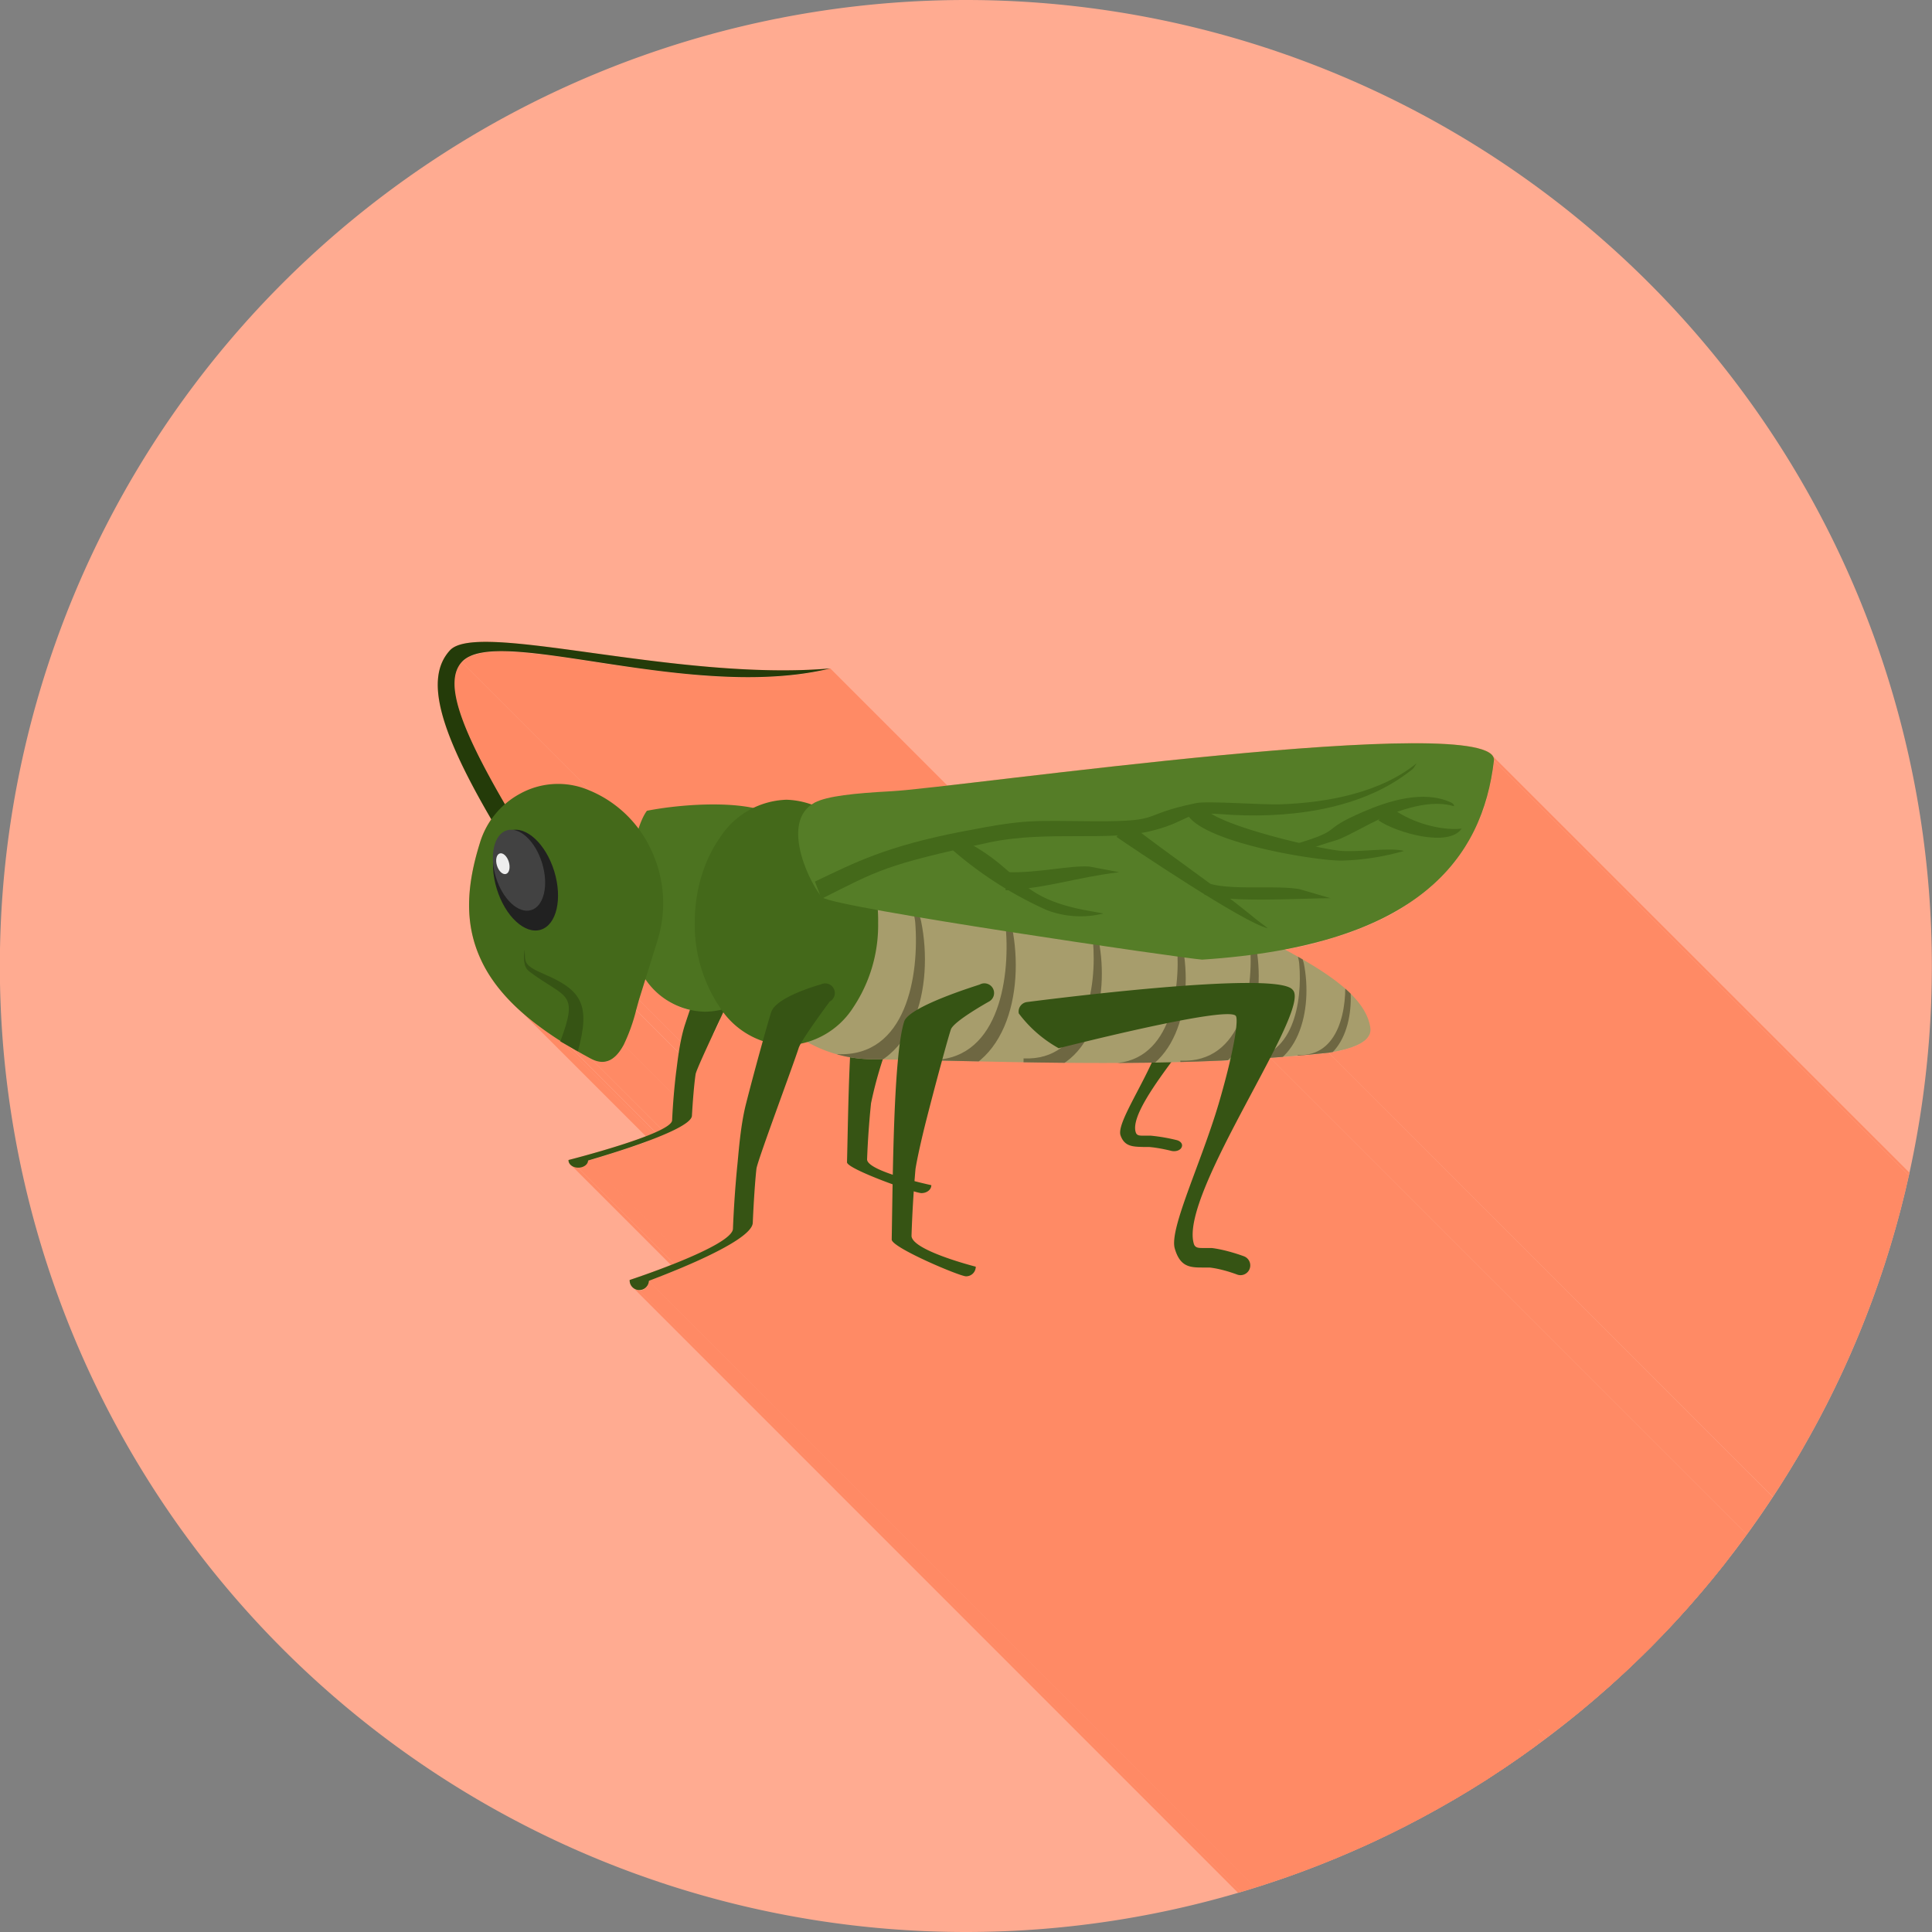 <svg xmlns="http://www.w3.org/2000/svg" xml:space="preserve" width="655.359" height="655.359" style="shape-rendering:geometricPrecision;text-rendering:geometricPrecision;image-rendering:optimizeQuality;fill-rule:evenodd;clip-rule:evenodd" viewBox="0 0 6.827 6.827"><rect x="0" y="0" width="6.827" height="6.827" fill="#808080" stroke="none"/><defs><clipPath id="id0"><path d="M3.413 0a3.413 3.413 0 1 1 0 6.827 3.413 3.413 0 0 1 0-6.827z"/></clipPath><clipPath id="id1" style="clip-rule:nonzero"><path d="M4.497 3.332c.152.081.326.176.345.298.008.046-.048.074-.147.09-.492.052-.992.036-1.486.025l-.127-.002a.472.472 0 0 1-.34-.147.508.508 0 0 1-.142-.353c0-.093.035-.177.093-.24a.334.334 0 0 1 .162-.097c-.061.212 1.218.074 1.642.426z"/></clipPath><style>.fil15{fill:#44691a}.fil5{fill:#6e6742}.fil1{fill:#ff8a65}.fil3,.fil9{fill:#365414;fill-rule:nonzero}.fil9{fill:#44691a}</style></defs><g id="Layer_x0020_1"><path d="M3.413 0a3.413 3.413 0 1 1 0 6.827 3.413 3.413 0 0 1 0-6.827z" style="fill:#ffab91"/><g style="clip-path:url(#id0)"><g id="_637651432"><path id="_6559592161" class="fil1" d="m5.276 2.673 3.787 3.786.003.016L5.28 2.688z"/><path id="_655958784" class="fil1" d="m5.28 2.688 3.786 3.787-.004.027-.004.027-.006.028-.006.027-.007.026-.008.027-.01.026-.01.026-.012.025-.012.025-.014.025-.015.024-.017.024-.018.023-.019.023-.02.022-.022.022-.024.021-.025.02-.027.02-.028.02-.03.018-.032.018-.033.017-.036.016-.037.015-.039.015-.04.014-.044.013-.045.012-.047.01-.049.01L4.54 3.356l.05-.01.046-.01.045-.013.043-.013.041-.013.039-.015.037-.015.035-.016.034-.017.032-.018.03-.019L5 3.177l.027-.02.025-.02.023-.021.022-.022.021-.022.02-.023.017-.023.016-.024.016-.024.013-.025.013-.025.012-.026.01-.025.01-.026.008-.027.007-.027.006-.027.006-.027.004-.027z"/><path id="_655959768" class="fil1" d="M4.785 3.523 8.57 7.31l.008.009.008.009.007.01.006.009.006.01.006.009.004.01.004.01.004.01.003.01.002.01L4.842 3.63l-.002-.01-.002-.01-.004-.01-.004-.01-.005-.01-.005-.01-.006-.01-.007-.009-.007-.01-.007-.008z"/><path id="_655959720" class="fil1" d="M4.842 3.63 8.63 7.416v.016l-.002.004v.004l-.003.004-.002.003-.002.004-.003.003-.003.003-.003.004-.004.003-.004.003-.004.003-.004.003-.005.002-.006.003-.005.003-.006.002-.006.002-.007.003-.006.002-.007.002-.008.002-.007.002-.008.002-.008.002-.008.002-.009.001-.009.002-.009.001L4.695 3.72l.009-.001.009-.002.008-.002.009-.001.008-.002.008-.002.007-.002.007-.002.007-.002.007-.003.007-.002.006-.002.006-.003.005-.002.005-.003.005-.003.005-.003.004-.002.004-.004.004-.003.003-.003.003-.003.003-.003.002-.004.002-.003.002-.004.001-.004.001-.004v-.012z"/><path id="_655959576" class="fil1" d="M4.695 3.72 8.48 7.506l-.006.001h-.007l-.006.001-.007.001H8.45l-.007.001-.006.001h-.007l-.006.001h-.006l-.007.001-.006.001h-.007l-.006.001h-.007l-.006.001H8.37l-.006.001-.006.001h-.007l-.006.001h-.007l-.006.001h-.007l-.006.001h-.007l-.006.001H8.3l-.006.001h-.006l-.007.001h-.006L4.488 3.738H4.501l.007-.001h.006l.007-.001h.006l.007-.001h.006l.006-.001h.007l.006-.001h.007l.006-.001h.007l.006-.001h.007l.006-.002H4.611l.006-.001h.007l.006-.001.007-.001h.006l.007-.001h.006l.007-.002h.012l.007-.002h.006z"/><path id="_655959624" class="fil1" d="M2.934 2.362 6.721 6.15l-.047.01-.048.007-.049.006-.049.004-.05.002h-.1l-.052-.002-.05-.003-.051-.004-.05-.005-.05-.006-.05-.007-.049-.006-.048-.007-.047-.007-.046-.007-.045-.007-.043-.006-.042-.006-.04-.006-.04-.004-.036-.004-.035-.002-.032-.001h-.03l-.028.001-.025.004-.022.005-.02.007-.016.01-.013.01L1.632 2.34l.013-.011.016-.01.02-.006.022-.006.025-.003.028-.002h.03l.032.002.035.002.036.004.039.004.04.005.042.006.044.007.045.007.046.007.047.007.048.006.049.007.05.006.05.006.05.005.05.005.051.003.051.002h.101l.05-.002.05-.004.048-.006.048-.008z"/><path id="_655959792" class="fil1" d="m4.07 3.755 3.786 3.786H7.81l-.023.001h-.302l-.023-.001h-.046l-.023-.001h-.024l-.023-.001h-.023L7.3 7.537h-.046l-.024-.001h-.023l-.023-.001h-.023l-.023-.001-.023-.001-3.786-3.786h.046l.023.001h.023l.023.001h.023l.023.001h.024l.023.001h.023l.023.001h.046l.024.001h.046l.023.001h.07l.023.001H4.047z"/><path id="_655960704" class="fil1" d="M4.139 3.754 7.925 7.54l-.007.01-.007.009-.007.01-.007.009-.006.01-.007.009-.006.009-.007.009-.006.01-.006.008-.006.01-.005.008-.005.009-.006.008-.005.009-.004.008-.005.008-.004.008-.003.008-.004.008-.003.007-.003.007-.002.007-.002.007-.002.006-.001.007-.001.006v.021l.002.004-3.786-3.786L4.013 4l-.001-.005V3.97l.002-.006.001-.006.002-.007.003-.007.003-.007.003-.008.003-.007.004-.008.004-.008.005-.008.004-.009.005-.008.005-.009.006-.008.005-.01.006-.008.006-.01.006-.008.006-.01.007-.009.006-.01.007-.008.007-.01.007-.01.007-.009z"/><path id="_655960080" class="fil1" d="M4.014 4.003 7.8 7.79l.002.004.002.002-3.786-3.786-.002-.003z"/><path id="_655960152" class="fil1" d="m4.172 4.036 3.786 3.787.003.003.002.003v.008l-.001.004-3.787-3.786.002-.004v-.008l-.003-.003z"/><path id="_655960536" class="fil1" d="m4.274 4.48 3.787 3.786h-.003l-.004-.001h-.017L4.25 4.478H4.268l.003.001z"/><path id="_655960776" class="fil1" d="m4.25 4.478 3.787 3.787H8.02l-.008-.001h-.008l-.007-.002-.007-.001-.007-.002-.007-.003-.006-.004-.006-.004-.005-.005-3.786-3.787.005.006.006.004.006.004.007.003.006.002.008.001.007.001h.007l.008.001h.008z"/><path id="_655960488" class="fil1" d="M4.175 4.055 7.962 7.84l-.003.004-.003.003-.004.002-.005.002-.005.001-.005.001H7.93l-.005-.001L4.14 4.067h.016l.005-.001.005-.002.004-.003.003-.003z"/><path id="_655960728" class="fil1" d="m4.14 4.067 3.786 3.786h-.002l-.002-.001h-.003l-.004-.002H7.91l-.005-.002H7.9l-.006-.002-.006-.001-.007-.001-.006-.002h-.007L7.86 7.84h-.008l-.007-.001L4.06 4.053h.007l.007.001.007.001.007.001.007.001.007.001.006.002h.006l.005.002.005.001.005.001h.003l.003.002h.004z"/><path id="_655960464" class="fil1" d="m4.06 4.053 3.786 3.786H7.827L4.04 4.051h.017z"/><path id="_655960560" class="fil1" d="m4.04 4.052 3.787 3.786h-.032l-.006-.002-.005-.001-.006-.002-.005-.002-.004-.002-.005-.003-.004-.004-3.787-3.786.005.003.004.004.005.002.005.002.005.002h.006l.006.002H4.027l.007.001z"/><path id="_655960104" class="fil1" d="m4.347 3.747 3.786 3.786h-.02l-.006.001h-.02l-.006.001h-.02l-.006.001H8.036l-.007.001H8.003l-.007.001H7.97l-.006.001h-.033l-.006.001-3.786-3.786H4.165l.006-.001h.033l.006-.001h.02l.006-.001H4.262l.007-.001H4.288l.007-.001H4.308l.006-.001h.02l.006-.001z"/><path id="_655960656" class="fil1" d="M4.218 4.393 8.004 8.18l.002.005.003.004-3.786-3.786-.003-.004z"/><path id="_655961472" class="fil1" d="m4.488 3.738 3.787 3.786-.011.022-.012.021-.012.023-.012.022-.012.023-.012.023-.012.024-.013.023-.012.024-.013.023-.012.024-.012.024-.012.023-.012.023-.01.023-.012.023-.01.023-.01.022-.01.022-.009.021-.008.02-.007.021-.007.02-.006.018-.005.019-.004.017-.004.016-.002.016-.001.015v.014l.001.012.002.012-3.786-3.787-.002-.011-.001-.013V4.341l.003-.016.003-.016.005-.018.005-.018.006-.019.006-.02.008-.02.008-.02.009-.021.01-.022.01-.022.01-.023.01-.023.012-.023.012-.023.012-.024.012-.023.012-.024.012-.024.013-.023.012-.024.013-.023.012-.023.012-.023.012-.023.012-.022.011-.022z"/><path id="_655960920" class="fil1" d="m4.416 4.483 3.786 3.786-.001.003-.002.004-.002.002-.002.003-.002.002-.003.002-.003.002-.002.002H8.18l-.003.002h-.016l-.004-.001-3.786-3.786h.003l.004.001H4.392l.003-.001.003-.002.003-.001.003-.002.003-.002.002-.002.002-.003.002-.003.002-.003z"/><path id="_655960944" class="fil1" d="M4.372 4.504 8.158 8.29l-.002-.001h-.003l-.004-.002-.004-.002-.005-.001-.006-.002-.007-.002-.007-.002-.008-.002-.008-.002-.008-.002-.01-.002-.008-.002-.009-.001-.008-.001-3.787-3.787.01.002h.008l.009.003.008.001.009.002.008.002.007.002.008.002.006.002.006.002.006.002.004.002h.004l.003.002h.001z"/><path id="_655961256" class="fil1" d="m2.21 2.877 3.787 3.786.005.005.006.006.005.005.005.006.005.006.005.006.005.005.005.006.004.007-3.786-3.787-.005-.006-.004-.006-.005-.006-.005-.005-.005-.006-.005-.006-.006-.005-.005-.006z"/><path id="_655961232" class="fil1" d="m1.632 2.34 3.786 3.786-.006.006-.004.008-.005.007-.003.008-.003.01-.002.008-.002.01v.033l.001.012.002.013.002.013.003.014.004.014.005.015.005.016.006.016.006.017.007.018.008.018.008.019.01.02.01.02.01.02.01.022.012.022.013.023.013.024.013.024.014.025.015.026-3.786-3.786-.015-.026-.014-.025-.014-.025-.013-.023-.012-.023-.012-.022-.01-.022-.011-.02-.01-.021-.009-.02-.008-.018-.008-.019-.007-.017-.007-.017-.005-.016-.006-.016-.004-.015-.004-.014-.003-.014-.003-.014-.001-.012-.001-.012-.001-.012v-.01l.001-.011.002-.01.002-.009.003-.009.003-.008.004-.008.005-.007z"/><path id="_655961400" class="fil1" d="m2.28 3.46 3.787 3.786-.023.073-3.786-3.786z"/><path id="_655961040" class="fil1" d="m2.438 3.57 3.786 3.786-.005-.002-.006-.001-.005-.002-.006-.002-.005-.002-.005-.002-.006-.002-.005-.002-.005-.002-.005-.003-.005-.002-.005-.003-.005-.003-.005-.003-.005-.003-.005-.003-.005-.004-.004-.003-.005-.003-.005-.004-.004-.004-.005-.004-.004-.004-.004-.004-3.787-3.786.005.004.004.004.005.004.004.004.005.003.004.004.005.003.005.003.005.004.004.003.005.003.005.003.005.002.005.003.006.002.005.003.005.002.005.002.006.002.005.002.005.002.006.001.005.002z"/><path id="_655961424" class="fil1" d="m2.248 3.57 3.786 3.786-.002.007-.002.008-.003.008-.002.008-.002.008-.003.008-.002.008-.003.008-.003.008-.002.007-.003.008-.003.008L6 7.457l-.004.007-.003.007-.003.007-3.787-3.786.004-.007.003-.007.003-.007.003-.008.003-.007.003-.008.003-.008.003-.008.002-.007.003-.008.002-.009.003-.007.002-.008.002-.008.002-.008z"/><path id="_655961544" class="fil1" d="m2.258 3.533 3.786 3.786v.004l-.002.004-.001.004-.002.005v.005l-.002.004-.002.005-.001.006-3.786-3.787.001-.005.001-.005.002-.005.001-.004.001-.005.002-.004v-.004z"/><path id="_655960848" class="fil1" d="m2.556 3.576 3.787 3.786-.004.009-.005.009-.004.009-.004.009-.004.009-.004.008-.004.01-.005.008-.004.01-.004.008-.004.009-.004.009-.004.008-.004.008-.003.008-.004.008-.003.008-.004.008-.003.007-.003.007-.003.006-.003.006-.002.006-.003.006-.002.005-.002.005-.001.004-.002.004-.001.003-.001.002v.003l-.001.001-3.786-3.786v-.004l.002-.003v-.003l.002-.003.002-.005.002-.004.002-.005.002-.006.003-.006.003-.006.003-.007.003-.007.003-.007.003-.007.004-.008.003-.008L2.5 3.7l.004-.008.004-.009.004-.008.004-.01.004-.008.004-.009.004-.009.005-.009.004-.009.004-.009.004-.009.004-.008.004-.01z"/><path id="_655961688" class="fil1" d="m2.695 3.68 3.787 3.786-.005-.002-.005-.002-.005-.002-.005-.002-.005-.002-.005-.002-.004-.003-.005-.002-.005-.003-.004-.002-.005-.003-.005-.003-.004-.003-.005-.003-.004-.003-.004-.003-.005-.004-.004-.003-.004-.004-.004-.003-.005-.004-.004-.004-.004-.003-3.786-3.787.004.004.004.004.004.004.004.003.005.004.004.003.004.003.005.004.004.003.005.003.004.003.005.003.004.002.005.003.005.003.004.002.005.003.005.002.005.002.005.002.004.002.005.002z"/><path id="_655962336" class="fil1" d="m2.204 3.692 3.787 3.786-.006.01-.005.008-.006.008-.005.007-.007.006-.006.006-.007.005-.007.004-.007.003-.008.002-.008.001h-.016l-.01-.003-.009-.003-.01-.005-3.786-3.786.01.005.01.003.008.002.009.001h.016l.008-.003.007-.003.007-.004.007-.005.006-.006.006-.006.006-.008.006-.008.005-.008z"/><path id="_655962024" class="fil1" d="m2.088 3.741 3.787 3.786-.005-.002-.005-.003-.005-.003-.005-.002-.004-.003-.005-.002-.005-.003-.004-.003-.005-.002-.004-.003-.005-.002-.004-.003-.005-.003-.004-.002-.004-.003-.005-.002-3.786-3.787.004.003.005.003.004.002.005.003.004.002.005.003.004.003.005.002.004.003.005.002.004.003.005.003.005.002.005.003.004.002z"/><path id="_655961760" class="fil1" d="M2.854 3.683 6.64 7.469l-.003.001-.003.001-.003.001h-.004l-.003.002h-.003l-.003.001h-.004L2.828 3.69l.003-.001h.004l.003-.002h.003l.003-.001.004-.001.003-.001z"/><path id="_655961592" class="fil1" d="m2.828 3.69 3.786 3.786v.002l-.002.002-.001.002-.001.002v.002l-.002.002v.003L2.82 3.704v-.001l.001-.001V3.7l.002-.002v-.002l.002-.002v-.002z"/><path id="_655961736" class="fil1" d="m1.981 3.679 3.787 3.786-.014-.009-.013-.009-.013-.008-.013-.01-.012-.008-.012-.01-.012-.008-.012-.009-.01-.009-.011-.009-.01-.009-.01-.009-3.787-3.786.01.01.01.008.011.009.011.009.012.009.011.009.012.009.013.008.012.01.013.008.014.009z"/><path id="_655962264" class="fil1" d="M2.015 3.7 5.8 7.485l-.034-.02L1.981 3.68z"/><path id="_655962288" class="fil1" d="m2.078 4.1 3.786 3.787v.005l-.003.005-.003.005-.005.003-.005.003-.006.003-.007.001H5.83L2.042 4.126h.007l.007-.002.006-.002.005-.003.004-.004.004-.004.002-.005z"/><path id="_655961616" class="fil1" d="M2.293 4.526 6.08 8.312l-.001.007-.003.006-.003.006-.004.005-.006.004-.006.003-.006.002h-.007L2.258 4.56h.007l.006-.002.006-.003.005-.004.005-.005.003-.006.002-.006z"/><path id="_655962048" class="fil1" d="m2.258 4.559 3.786 3.786h-.007l-.006-.003-.006-.003-3.786-3.787.005.004.007.002z"/><path id="_655961904" class="fil1" d="m2.458 3.796 3.786 3.786v.007l-.001.003v.004l-.001.004v.004l-.001.004v.004l-.001.004v.004l-.001.005V7.634l-.001.005v.005l-.001.004v.01l-.001.005v.005l-.001.005v.011l-.001.005v.01l-.001.005v.01l-.001.005v.01l-.002.006-.004.005-.005.006-.007.006-.008.006-.01.007-.011.006-.013.007-.013.006-.015.007-.015.006-.016.007-.016.006-.017.007-.017.006-.017.006-.017.006-.017.006-.016.005-.017.006-.015.005-.016.004-.014.005-.013.004-.012.004-.011.003-.01.003-.008.002-.007.002-.005.002h-.003L2.077 4.102l.004-.002.005-.001.006-.002.009-.002.01-.003.01-.004.013-.003.013-.004.014-.005.015-.005.016-.005.016-.005.017-.006.017-.005.017-.006.017-.006.017-.007.017-.006.016-.007.016-.006.015-.007.015-.006.013-.007.012-.006.012-.007.01-.006.008-.006.007-.006.005-.006.003-.005.002-.006v-.015l.001-.005v-.01l.001-.005v-.011l.001-.005v-.005l.001-.005v-.01l.001-.005v-.005l.001-.005V3.848l.001-.005V3.84l.001-.005V3.83l.001-.004V3.82l.001-.004V3.81l.001-.004v-.003l.001-.004z"/><path id="_655963104" class="fil1" d="m2.821 3.704 3.786 3.787-.002.007-.003.008-.003.01-.004.011-.004.012-.005.014-.005.014-.005.015-.006.016-.006.016-.006.017-.006.017-.006.017-.007.018-.006.018-.006.018-.007.017-.006.018-.006.017-.006.016-.006.017-.005.015-.005.015-.005.014-.004.013-.004.012-.004.01-.003.01-.003.008-.002.007v.005l-.002.004L2.673 4.13v-.003l.002-.005.002-.007.003-.008.003-.01.003-.01.004-.012.005-.013.005-.014.005-.015.005-.016.006-.016.006-.017.006-.017.006-.017.006-.018.007-.017.006-.018.007-.018.006-.017.006-.018.006-.016.006-.017.006-.015.005-.015.005-.015.005-.013.004-.012.004-.011.003-.01.003-.008z"/><path id="_655962816" class="fil1" d="m3.22 4.366 3.787 3.786v.005l.002.005.003.005.004.005.005.005L3.235 4.39l-.005-.005-.004-.005-.003-.005-.002-.005z"/><path id="_655962480" class="fil1" d="M2.042 4.126 5.83 7.912h-.007l-.007-.002-.005-.003-.005-.003-3.787-3.786.005.003.006.003.006.001z"/><path id="_655962552" class="fil1" d="M2.673 4.13 6.46 7.917V7.93l-.001.005v.004l-.001.005v.006l-.001.005v.006l-.001.005v.006l-.001.006v.012l-.001.006v.006l-.001.007V8.022l-.001.006v.007l-.001.006v.014l-.001.006v.014l-.001.006v.014l-.001.006v.007l-.002.007-.003.007-.005.008-.007.007-.009.008-.01.008-.01.009-.013.008-.014.009-.014.008-.015.009-.016.008-.016.008-.017.009-.017.008-.017.008-.017.008-.017.007-.017.007-.016.007-.016.007-.015.006-.014.006-.014.005-.012.005-.01.004-.01.004-.009.003-.006.003-.005.002H6.08l-.001.001-3.787-3.786h.001l.003-.002.005-.002.007-.002.008-.003.01-.004.01-.004.013-.005.013-.005.015-.006.015-.006.015-.007.017-.007.016-.007.017-.008.017-.007.018-.008.017-.008.016-.009.017-.008.015-.009.016-.008.014-.009.013-.008.013-.009.011-.008.01-.008.008-.008.007-.008.006-.007.003-.008.001-.007V4.308l.001-.006V4.289l.001-.007v-.007l.001-.006v-.014l.001-.006v-.014l.001-.006v-.006l.001-.007v-.012l.001-.006v-.006l.001-.006V4.18l.001-.006V4.17l.001-.006v-.01l.001-.005v-.004l.001-.005v-.004z"/><path id="_655962864" class="fil1" d="M3.154 4.184 6.94 7.971l-.007-.003-.007-.002-.007-.003-.007-.003-.007-.002-.007-.003-.007-.003-.007-.003-.007-.002-.007-.003-.007-.003-.006-.003-.007-.002-.006-.003-.006-.003-.006-.003-.006-.002-.005-.003-.005-.002-.005-.003-.005-.002-.004-.003-.004-.002-.004-.002-.003-.002-.003-.002-.002-.002-.003-.002-3.786-3.787.002.002.003.002.003.002.003.002.004.003.004.002.004.002.005.003.004.002.006.003.005.002.006.003.006.003.006.003.006.002.007.003.006.003.007.003.007.002.007.003.007.003.007.003.007.002.007.003.007.003.007.002.007.003z"/><path id="_655962600" class="fil1" d="m3.23 4.21 3.785 3.786V8.015l-.001.005v.01l-.001.005v.015l-.001.005v.015l-.001.005v.01l-.001.005v.015l-.001.005v.019l-.001.005V8.152L3.22 4.366V4.343l.001-.005V4.324l.001-.005v-.015l.001-.005v-.015l.001-.005v-.015l.001-.005v-.01l.001-.005v-.015l.001-.005v-.01z"/><path id="_655962936" class="fil1" d="m3.413 4.51 3.786 3.786h-.003l-.004-.001-.005-.002-.006-.002-.007-.002-.008-.003-.009-.003-.009-.004-.01-.004-.01-.004-.011-.004-.011-.005-.012-.005-.012-.005-.011-.005-.012-.006-.012-.005-.011-.006-.012-.005-.01-.006-.011-.005-.01-.006-.01-.005-.009-.005-.008-.005-.007-.005-.007-.004-.005-.004-.004-.004-3.787-3.787.005.004.005.005.006.004.008.005.008.005.009.005.01.005.01.006.01.005.011.005.011.006.012.005.012.006.011.005.012.006.012.005.011.005.012.004.01.005.01.004.01.004.01.003.009.004.008.003.007.002.006.002.005.001.004.001z"/><path id="_655962672" class="fil1" d="m3.448 4.476 3.787 3.787-.001.007-.003.006-.003.006-.004.005-.006.004-.005.003-.007.001h-.007L3.413 4.51h.007l.006-.003.006-.003.005-.004.005-.005.003-.005.002-.007z"/><path id="_655962960" class="fil1" d="M3.004 3.736 6.79 7.523l-.005-.001-.005-.001-.005-.001-.005-.001-.005-.001-.004-.001-.005-.002H6.75l-.005-.002-.005-.002-.005-.001-.005-.001-.004-.002-.005-.002-.005-.001-.004-.002-.005-.001-.005-.002-.004-.002-.005-.002-.005-.002-.004-.002-.005-.002-.004-.002-.005-.002-.004-.002-.005-.002-.004-.002-.005-.003-.004-.002-.004-.002-.005-.003-3.786-3.786.004.002.005.003.004.002.004.002.005.003.004.002.005.002.004.002.005.002.004.002.005.002.005.002.004.002.005.002.005.001.004.002.005.002.005.001.004.002.005.001.005.002.005.001.005.001.005.002.004.001.005.001.005.001.005.001.005.002h.005l.005.001z"/><path id="_655963032" class="fil1" d="m3.236 4.13 3.786 3.787V7.926l-.001.005v.006l-.001.005-.001.006v.006l-.001.006-3.786-3.786v-.012l.001-.006V4.15l.001-.005V4.14l.001-.005z"/><path id="_655963080" class="fil1" d="m3.291 4.188 3.787 3.786-.001.006-.003.006-.003.004-.004.004-.006.004L7.055 8l-.006.002h-.007L3.256 4.216h.007l.006-.002.006-.002.005-.004.005-.004.003-.005.002-.005z"/><path id="_655963176" class="fil1" d="m3.256 4.216 3.786 3.786h-.007L7.032 8H7.03l-.004-.002H7.02l-.005-.002L3.23 4.21h.005l.004.002.004.001.004.001h.003l.003.001h.002z"/><path id="_655963224" class="fil1" d="m4.407 4.446 3.786 3.786.003.003.002.002.002.003.001.003.001.003.001.003.001.003v.014l-.002.003-3.786-3.786.001-.003v-.004l.001-.003v-.007l-.001-.003V4.46l-.002-.003-.002-.003-.002-.003-.002-.003z"/><path id="_655963248" class="fil1" d="m3.275 3.95 3.787 3.787-.002.007-.002.007-.002.008-.002.007-.001.007-.002.007-.002.007-.001.006-.002.007-.002.007-.001.006-.002.007-.001.006-.001.006-.002.006-.001.006-.001.006-.002.006v.005l-.002.006-.001.005-.001.005-.001.005v.004l-.002.005v.004l-.001.004v.004l-.002.004v.01L3.235 4.13v-.006l.001-.003v-.004l.001-.004.001-.004.001-.004V4.1l.002-.005v-.004l.002-.005V4.08l.002-.005.001-.006.001-.005.002-.006.001-.006.001-.006.002-.006.001-.006.002-.007.001-.006.002-.007.001-.007L3.263 4l.002-.007.001-.007.002-.007.002-.007.002-.007.001-.007z"/><path id="_655963296" class="fil1" d="m3.329 3.748 3.786 3.786-.002.006-.001.005-.002.006-.001.006-.002.006-.002.006-.001.006-.002.006-.002.006-.001.007-.002.006-.002.006-.001.006-.002.007-.002.006-.001.007-.002.006-.002.007-.002.006-.001.007-.002.007-.002.006-.001.007-.002.006-.002.007-.001.007-.002.006-.002.007-.002.006-.001.007-.002.006-.001.007L3.275 3.95l.002-.007.002-.006.001-.007.002-.007.002-.006.001-.007.002-.006.002-.007.001-.006.002-.007.002-.007.001-.006.002-.007.002-.006.002-.007.001-.006.002-.007.002-.006.001-.007.002-.006.002-.006.002-.007.001-.006.002-.006.001-.006.002-.006.002-.006.001-.006.002-.006.001-.006.002-.006z"/><path id="_637651480" class="fil1" d="M3.15 2.796c.23-.012 2.151-.29 2.13-.108-.035.295-.205.566-.74.667.14.076.285.164.302.275.008.046-.048.074-.147.09a5.74 5.74 0 0 1-.207.018c-.115.225-.302.538-.27.655.004.017.017.017.033.017h.031c.055.007.113.029.113.029a.034.034 0 0 1-.023.065s-.051-.02-.098-.025h-.023c-.045 0-.081-.001-.1-.068-.019-.07.093-.3.156-.513.017-.058.03-.109.04-.152-.07.004-.139.006-.208.008-.075.1-.143.202-.125.25.004.008.014.008.026.009h.026a.634.634 0 0 1 .093.016c.014.004.022.015.016.026-.005.01-.02.015-.035.012 0 0-.042-.011-.08-.014l-.02-.001c-.036 0-.066 0-.08-.039-.014-.036.058-.147.11-.258-.247.004-.495-.002-.741-.007-.017.06-.036.134-.054.203-.02.078-.035.148-.04.18a1.217 1.217 0 0 0-.003.043c.034.009.06.014.06.014-.001.016-.017.028-.036.028a.153.153 0 0 1-.027-.006 7.37 7.37 0 0 0-.008.156c-.002.052.227.11.227.11a.034.034 0 0 1-.035.034c-.024-.001-.263-.102-.262-.13l.003-.196c-.074-.026-.16-.063-.16-.077.002-.097.004-.241.01-.37a.467.467 0 0 1-.15-.054.253.253 0 0 1-.026.007.09.09 0 0 0-.007.014c-.021.068-.145.399-.148.426-.005.044-.01.122-.013.191-.003.073-.367.204-.367.205a.034.034 0 0 1-.068-.003s.363-.119.365-.181a3.99 3.99 0 0 1 .015-.22c.004-.034.01-.136.03-.217l.06-.225a.311.311 0 0 1-.139-.104c-.042.092-.096.206-.098.22-.005.033-.01.094-.013.147-.004.056-.367.157-.367.158 0 .014-.017.026-.036.025-.019 0-.034-.013-.033-.027 0 0 .363-.092.366-.14a2.38 2.38 0 0 1 .014-.169c.004-.027.011-.105.031-.168a4.92 4.92 0 0 1 .018-.053.272.272 0 0 1-.157-.109l-.023.073-.01.036a.636.636 0 0 1-.044.123c-.027.05-.063.077-.116.049a1.782 1.782 0 0 1-.073-.042l-.034-.02c-.147-.094-.237-.19-.283-.291-.058-.127-.049-.26-.002-.41l.002-.007a.3.3 0 0 1 .038-.077c-.189-.322-.234-.5-.146-.596.098-.107.8.111 1.344.064-.493.12-1.178-.158-1.302-.023-.063.069-.01.222.152.502a.278.278 0 0 1 .268-.058l.007.002a.41.41 0 0 1 .197.143.225.225 0 0 1 .03-.063 1.08 1.08 0 0 1 .376-.01.254.254 0 0 1 .207-.013.117.117 0 0 1 .01-.006c.044-.023.14-.033.27-.04z"/></g></g><path d="M3.413 0a3.413 3.413 0 1 1 0 6.827 3.413 3.413 0 0 1 0-6.827z" style="fill:none"/><path class="fil3" d="M3.625 3.606a.356.356 0 0 1-.115-.07c-.003-.012.008-.022.023-.024.002 0 .723-.067.767-.025.056.04-.326.412-.286.516.004.01.014.01.026.01h.026a.634.634 0 0 1 .093.016c.014.004.022.015.016.026-.005.01-.02.015-.035.012 0 0-.042-.011-.08-.014h-.02c-.036-.001-.066-.001-.08-.04-.016-.04.076-.172.126-.295.044-.107.057-.17.05-.177-.024-.023-.51.065-.51.065zM3.305 3.353c.016-.008.037-.003.046.011.01.014.003.032-.013.04 0 0-.126.057-.136.082-.008.021-.05.15-.084.262a1.42 1.42 0 0 0-.04.15 3.017 3.017 0 0 0-.014.198c-.003.043.227.092.227.092 0 .016-.016.028-.035.028-.024 0-.263-.085-.263-.109.005-.187.007-.545.044-.644.018-.047.267-.11.268-.11zM2.684 3.294c.016-.007.037-.002.046.01.01.013.003.03-.013.037 0 0-.102.105-.111.127-.022.052-.145.306-.148.328-.005.033-.01.094-.013.147-.004.056-.367.157-.367.158 0 .014-.017.026-.036.025-.019 0-.034-.013-.033-.027 0 0 .363-.092.366-.14a2.38 2.38 0 0 1 .014-.169c.004-.027.011-.105.031-.168.034-.103.08-.232.089-.252.017-.043.174-.076.175-.076z"/><path d="M4.497 3.332c.152.081.326.176.345.298.008.046-.048.074-.147.09-.492.052-.992.036-1.486.025l-.127-.002a.472.472 0 0 1-.34-.147.508.508 0 0 1-.142-.353c0-.093.035-.177.093-.24a.334.334 0 0 1 .162-.097c-.061.212 1.218.074 1.642.426z" style="fill:#a79d6c;fill-rule:nonzero"/><g style="clip-path:url(#id1)"><g id="_637668784"><path id="_6376693601" class="fil5" d="M2.959 3.725c.245.011.29-.28.275-.467-.003-.03-.015-.054-.02-.08.018.003.039.066.041.078.046.226-.02.534-.298.534l.002-.065z"/><path id="_637669336" class="fil5" d="M3.28 3.745c.245.011.29-.28.274-.467-.002-.03-.014-.054-.02-.08.018.003.04.066.042.078.046.227-.02.534-.298.534l.002-.065z"/><path id="_637669744" class="fil5" d="M3.617 3.74c.219.01.26-.25.245-.417-.002-.027-.013-.049-.017-.072.016.003.035.059.037.07.04.202-.018.477-.266.476l.001-.058z"/><path id="_637669552" class="fil5" d="M3.913 3.757c.219.01.26-.249.246-.416-.003-.027-.013-.049-.018-.072.016.003.035.059.037.07.041.202-.018.476-.266.476l.001-.058z"/><path id="_637669624" class="fil5" d="M4.171 3.748c.22.01.26-.249.246-.416-.003-.027-.013-.049-.018-.072.016.003.035.059.037.07.041.202-.018.476-.266.476l.001-.058z"/><path id="_637668856" class="fil5" d="M4.393 3.74c.177.008.21-.2.198-.335-.002-.022-.01-.04-.014-.058.013.002.028.047.03.056.033.163-.015.384-.215.384l.001-.047z"/><path id="_637668568" class="fil5" d="M4.586 3.728c.148.007.176-.169.166-.282-.001-.018-.009-.033-.012-.048.011.001.024.04.025.047.028.137-.012.323-.18.322l.001-.039z"/></g></g><path d="M4.497 3.332c.152.081.326.176.345.298.008.046-.048.074-.147.09-.492.052-.992.036-1.486.025l-.127-.002a.472.472 0 0 1-.34-.147.508.508 0 0 1-.142-.353c0-.093.035-.177.093-.24a.334.334 0 0 1 .162-.097c-.061.212 1.218.074 1.642.426z" style="fill:none;fill-rule:nonzero"/><path d="M1.81 2.884a.034.034 0 1 1-.06.035c-.2-.338-.25-.523-.16-.621.098-.107.8.111 1.344.064-.493.12-1.178-.158-1.302-.023-.066.072-.005.238.177.545z" style="fill:#243b09;fill-rule:nonzero"/><path class="fil3" d="M3.741 3.704a.447.447 0 0 1-.141-.123.034.034 0 0 1 .028-.04c.002 0 .887-.117.94-.043.07.069-.399.715-.35.895.004.017.017.017.033.017h.031c.055.007.113.029.113.029a.034.034 0 0 1-.023.065s-.051-.02-.098-.025h-.023c-.045 0-.081-.001-.1-.068-.019-.07.093-.3.156-.513.054-.185.07-.294.06-.308-.028-.039-.624.114-.626.114zM3.462 3.479a.034.034 0 0 1 .033.06s-.126.07-.135.099c-.009.026-.051.18-.085.313-.02.078-.035.148-.04.18a4.292 4.292 0 0 0-.014.235c-.002.052.227.11.227.11a.034.034 0 0 1-.035.034c-.024-.001-.263-.102-.262-.13.004-.224.006-.651.044-.77.017-.055.266-.13.267-.131z"/><path d="M2.699 2.865c.047.062.077.27.077.363 0 .093-.03.178-.077.24a.26.26 0 0 1-.207.107.26.26 0 0 1-.206-.107.393.393 0 0 1-.077-.24c0-.093.03-.301.077-.363.117-.023.307-.036.413 0z" style="fill:#4c7320;fill-rule:nonzero"/><path class="fil9" d="M2.78 2.826a.29.29 0 0 1 .235.135.523.523 0 0 1 .088.3.523.523 0 0 1-.088.299.29.29 0 0 1-.236.134.29.29 0 0 1-.235-.134.523.523 0 0 1-.089-.3c0-.116.034-.222.089-.3a.29.29 0 0 1 .235-.134z"/><path d="M2.879 2.836c.044-.023.14-.033.27-.04.232-.012 2.152-.29 2.13-.108-.04.343-.263.653-1.031.703-.07-.005-1.302-.184-1.342-.22-.035-.032-.157-.265-.027-.335z" style="fill:#557d27;fill-rule:nonzero"/><path class="fil9" d="M1.698 3.388c-.058-.127-.049-.26-.002-.41a.294.294 0 0 1 .143-.174.278.278 0 0 1 .22-.02.415.415 0 0 1 .239.213.44.44 0 0 1 .026.324l-.066.212-.01.036a.636.636 0 0 1-.044.123c-.027.05-.063.077-.116.049-.213-.114-.334-.229-.39-.353z"/><path class="fil3" d="M2.9 3.479a.034.034 0 1 1 .032.06s-.102.137-.11.165c-.022.068-.146.399-.149.426-.005.044-.01.122-.013.191-.003.073-.367.204-.367.205a.034.034 0 0 1-.068-.003s.363-.119.365-.181a3.99 3.99 0 0 1 .015-.22c.004-.034.01-.136.03-.217.034-.134.081-.301.09-.328.017-.055.174-.098.174-.098z"/><path d="M1.98 3.68c.067-.179.019-.15-.111-.248h.001c-.022-.014-.02-.053-.016-.076.003.043-.008.053.068.086.132.056.166.107.12.273L1.98 3.68z" style="fill:#365414"/><ellipse transform="matrix(.479 -.147 .147 .479 1.857 3.11)" rx=".212" ry=".366" style="fill:#212121"/><ellipse transform="matrix(.385 -.118 .118 .385 1.834 3.075)" rx=".212" ry=".366" style="fill:#424242"/><ellipse transform="matrix(.099 -.03 .03 .099 1.777 3.052)" rx=".212" ry=".366" style="fill:#eee"/><path class="fil15" d="M2.88 3.115c.141-.067.25-.125.527-.178.227-.044.238-.036.465-.035.244.001.15-.022.354-.064.04-.009.234.007.303.004.16-.006.348-.04.477-.145-.014.022-.009.017-.033.035-.179.135-.44.162-.657.145-.138-.01-.106.023-.243.058-.153.04-.37-.001-.573.041-.376.08-.399.101-.597.2l-.023-.06z"/><path class="fil15" d="M3.416 2.975c.2.107.175.2.44.245l.043.008a.336.336 0 0 1-.2-.012 1.35 1.35 0 0 1-.345-.223l.062-.018z"/><path class="fil15" d="M3.563 3.082c.108.003.211-.024.286-.02l.106.02c-.156.019-.25.056-.402.064l.01-.064zM3.992 2.912c.142.111.28.202.424.318.03.025.03.024.064.05-.079-.015-.488-.29-.535-.323l.047-.045z"/><path class="fil15" d="M4.256 3.116c.077.034.248.01.336.026l.11.032c-.104 0-.365.017-.446-.013v-.045zM4.255 2.853zm0 0c.035.062.417.15.488.154.067.004.171-.013.218 0a.887.887 0 0 1-.218.034c-.09.002-.503-.065-.55-.168l.062-.02z"/><path class="fil15" d="M4.58 2.982c.175-.053.076-.044.236-.113.09-.039.213-.078.31-.034.006.003.013.007.012.014l-.007-.002c-.09-.024-.211.023-.29.064-.159.083-.07.036-.236.097l-.025-.026z"/><path class="fil15" d="M4.911 2.849c.06.052.174.088.254.079-.046.068-.232.014-.294-.029l.04-.05z"/></g></svg>